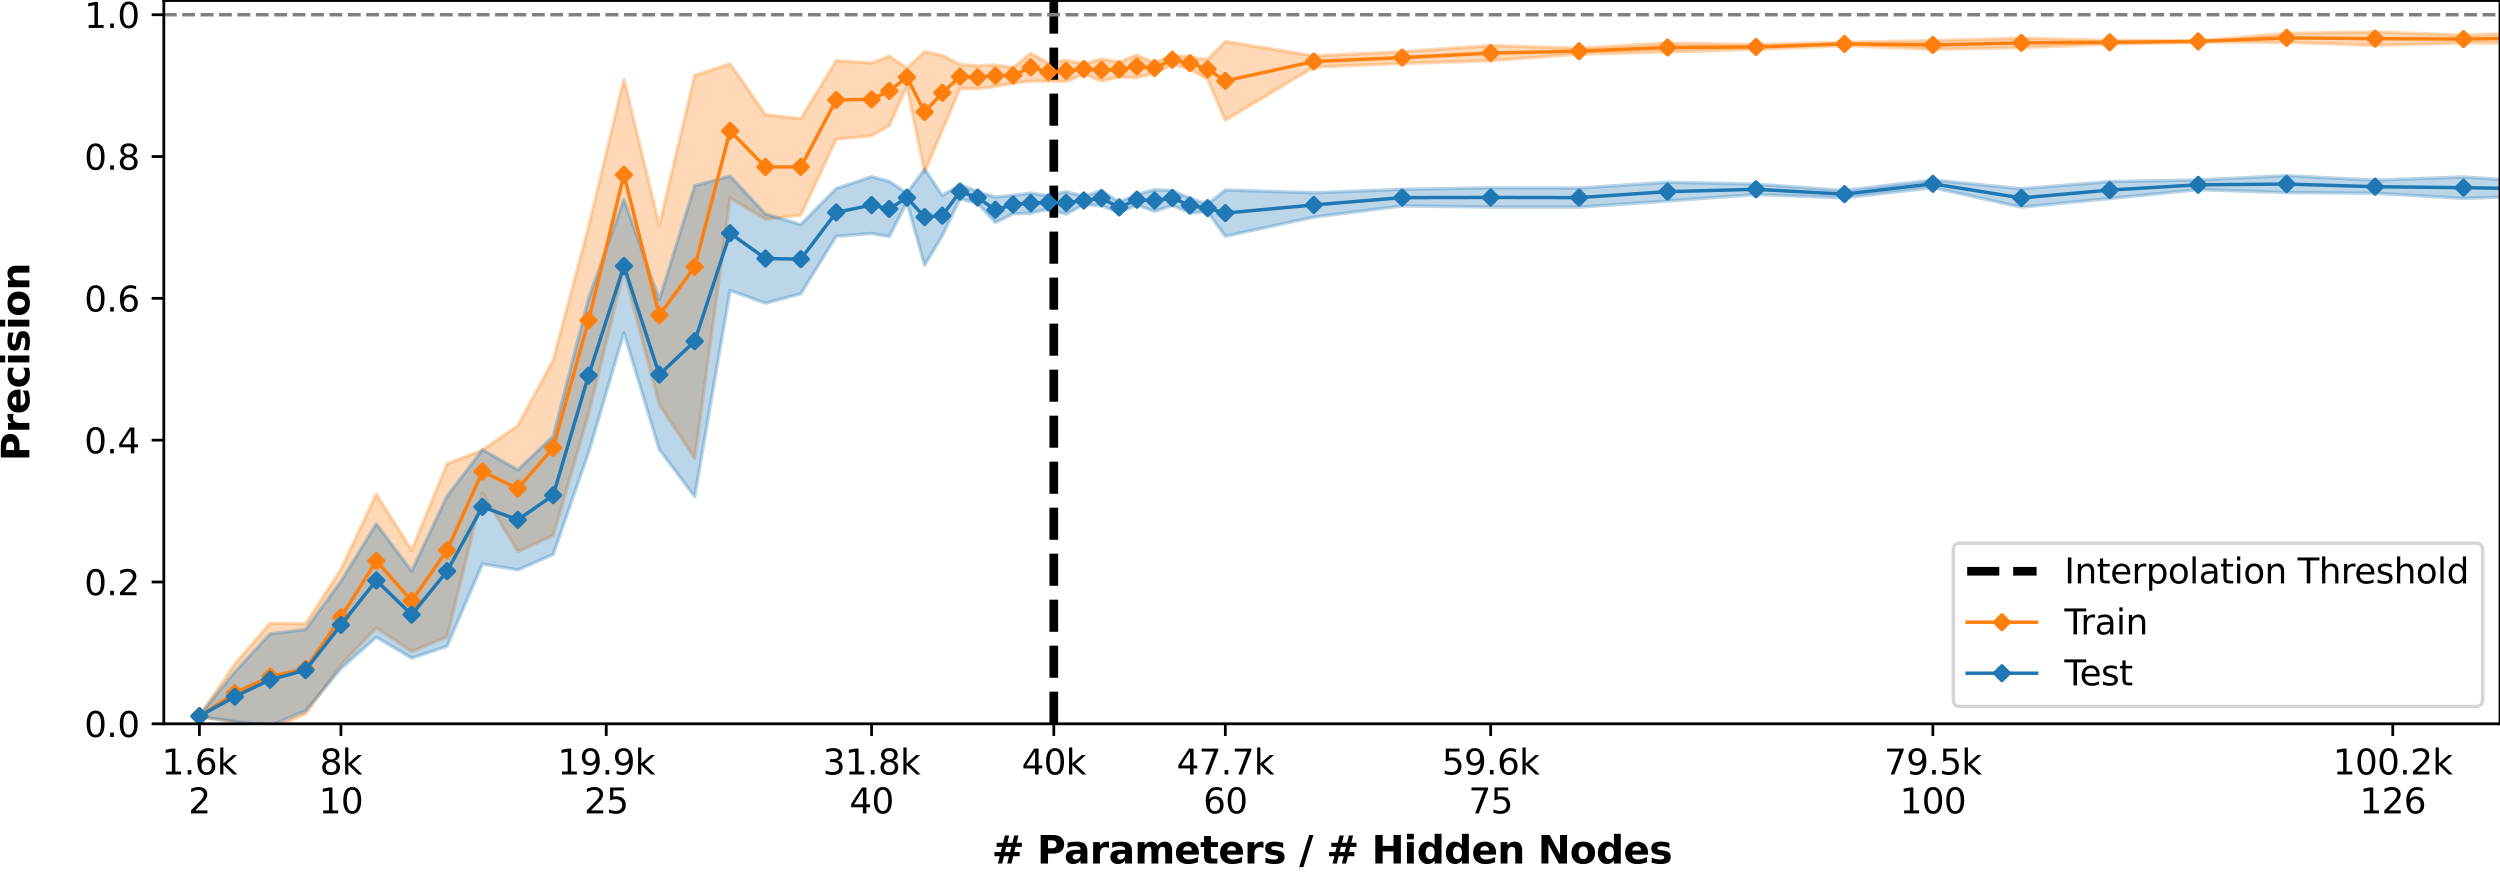 <?xml version="1.0" encoding="utf-8" standalone="no"?>
<!DOCTYPE svg PUBLIC "-//W3C//DTD SVG 1.1//EN"
  "http://www.w3.org/Graphics/SVG/1.1/DTD/svg11.dtd">
<svg xmlns:xlink="http://www.w3.org/1999/xlink" width="720pt" height="252pt" viewBox="0 0 720 252" xmlns="http://www.w3.org/2000/svg" version="1.1">
 <defs>
  <style type="text/css">*{stroke-linejoin: round; stroke-linecap: butt}</style>
 </defs>
 <g id="figure_1">
  <g id="patch_1">
   <path d="M 0 252 
L 720 252 
L 720 0 
L 0 0 
z
" style="fill: #ffffff"/>
  </g>
  <g id="axes_1">
   <g id="patch_2">
    <path d="M 47.18 208.456 
L 720 208.456 
L 720 0.155 
L 47.18 0.155 
z
" style="fill: #ffffff"/>
   </g>
   <g id="PolyCollection_1">
    <path d="M 57.432 206.16 
L 57.432 206.364 
L 67.621 208.008 
L 77.809 210.108 
L 87.998 205.577 
L 98.186 191.539 
L 108.375 180.791 
L 118.563 187.603 
L 128.751 183.404 
L 138.94 142.004 
L 149.128 158.854 
L 159.317 154.209 
L 169.505 119.184 
L 179.694 77.841 
L 189.882 116.519 
L 200.07 131.991 
L 210.259 57.039 
L 220.447 63.15 
L 230.636 61.921 
L 240.824 40.068 
L 251.012 39.125 
L 256.107 36.17 
L 261.201 24.889 
L 266.295 49.608 
L 271.389 37.493 
L 276.483 25.562 
L 281.578 25.519 
L 286.672 24.898 
L 291.766 23.998 
L 296.86 23.369 
L 301.955 23.378 
L 307.049 23.472 
L 312.143 21.36 
L 317.237 23.347 
L 322.331 22.151 
L 327.426 22.369 
L 332.52 21.083 
L 337.614 18.548 
L 342.708 19.964 
L 347.802 22.804 
L 352.897 34.629 
L 378.368 19.333 
L 403.839 18.288 
L 429.31 17.482 
L 454.781 15.585 
L 480.252 14.945 
L 505.723 14.226 
L 531.194 13.141 
L 556.665 14.176 
L 582.136 13.729 
L 607.607 12.727 
L 633.078 12.083 
L 658.549 12.196 
L 684.02 13.08 
L 709.491 12.36 
L 734.962 12.483 
L 760.433 12.246 
L 785.904 11.596 
L 811.375 10.493 
L 811.375 6.761 
L 811.375 6.761 
L 785.904 8.049 
L 760.433 8.518 
L 734.962 9.316 
L 709.491 10.136 
L 684.02 9.189 
L 658.549 9.624 
L 633.078 11.77 
L 607.607 11.642 
L 582.136 10.969 
L 556.665 11.714 
L 531.194 12.153 
L 505.723 12.823 
L 480.252 12.412 
L 454.781 13.882 
L 429.31 13.102 
L 403.839 14.896 
L 378.368 16.096 
L 352.897 11.935 
L 347.802 17.119 
L 342.708 16.443 
L 337.614 15.852 
L 332.52 18.099 
L 327.426 15.886 
L 322.331 17.879 
L 317.237 16.96 
L 312.143 18.416 
L 307.049 17.347 
L 301.955 18.182 
L 296.86 15.387 
L 291.766 19.472 
L 286.672 18.718 
L 281.578 18.977 
L 276.483 18.574 
L 271.389 15.931 
L 266.295 14.911 
L 261.201 19.589 
L 256.107 16.193 
L 251.012 18.127 
L 240.824 17.49 
L 230.636 34.213 
L 220.447 33.02 
L 210.259 18.374 
L 200.07 21.714 
L 189.882 65.014 
L 179.694 22.852 
L 169.505 65.377 
L 159.317 103.722 
L 149.128 122.579 
L 138.94 129.615 
L 128.751 133.603 
L 118.563 158.495 
L 108.375 142.308 
L 98.186 164.005 
L 87.998 179.669 
L 77.809 179.48 
L 67.621 191.229 
L 57.432 206.16 
z
" clip-path="url(#pf7ce9dc31c)" style="fill: #ff7f0e; fill-opacity: 0.3; stroke: #ff7f0e; stroke-opacity: 0.3"/>
   </g>
   <g id="PolyCollection_2">
    <path d="M 57.432 206.111 
L 57.432 206.392 
L 67.621 207.785 
L 77.809 208.973 
L 87.998 204.706 
L 98.186 192.568 
L 108.375 183.491 
L 118.563 189.536 
L 128.751 186.126 
L 138.94 162.445 
L 149.128 164.12 
L 159.317 159.681 
L 169.505 130.357 
L 179.694 95.861 
L 189.882 129.468 
L 200.07 143.023 
L 210.259 83.663 
L 220.447 87.314 
L 230.636 84.594 
L 240.824 68.056 
L 251.012 67.228 
L 256.107 68.111 
L 261.201 58.237 
L 266.295 76.351 
L 271.389 67.915 
L 276.483 57.23 
L 281.578 58.604 
L 286.672 64.086 
L 291.766 61.582 
L 296.86 61.397 
L 301.955 60.233 
L 307.049 61.661 
L 312.143 58.885 
L 317.237 59.287 
L 322.331 61.188 
L 327.426 59.061 
L 332.52 60.86 
L 337.614 59.178 
L 342.708 61.276 
L 347.802 61.045 
L 352.897 68.031 
L 378.368 62.529 
L 403.839 59.299 
L 429.31 59.642 
L 454.781 59.653 
L 480.252 57.888 
L 505.723 56.014 
L 531.194 56.963 
L 556.665 54.025 
L 582.136 59.667 
L 607.607 57.176 
L 633.078 54.613 
L 658.549 55.44 
L 684.02 55.652 
L 709.491 57.145 
L 734.962 56.263 
L 760.433 55.675 
L 785.904 57.055 
L 811.375 58.363 
L 811.375 52.874 
L 811.375 52.874 
L 785.904 53.036 
L 760.433 52.892 
L 734.962 52.636 
L 709.491 50.959 
L 684.02 51.896 
L 658.549 50.584 
L 633.078 51.83 
L 607.607 52.309 
L 582.136 54.35 
L 556.665 51.852 
L 531.194 54.862 
L 505.723 53.031 
L 480.252 52.492 
L 454.781 54.167 
L 429.31 54.095 
L 403.839 54.527 
L 378.368 55.526 
L 352.897 54.704 
L 347.802 58.838 
L 342.708 57.075 
L 337.614 54.867 
L 332.52 54.635 
L 327.426 55.971 
L 322.331 58.263 
L 317.237 54.863 
L 312.143 56.571 
L 307.049 55.196 
L 301.955 56.377 
L 296.86 55.603 
L 291.766 56.256 
L 286.672 56.755 
L 281.578 55.231 
L 276.483 53.139 
L 271.389 56.304 
L 266.295 48.694 
L 261.201 55.641 
L 256.107 52.229 
L 251.012 50.881 
L 240.824 54.307 
L 230.636 64.669 
L 220.447 61.605 
L 210.259 50.665 
L 200.07 53.502 
L 189.882 86.313 
L 179.694 57.368 
L 169.505 85.934 
L 159.317 125.582 
L 149.128 135.315 
L 138.94 129.51 
L 128.751 142.868 
L 118.563 164.513 
L 108.375 150.863 
L 98.186 167.393 
L 87.998 181.304 
L 77.809 182.526 
L 67.621 193.5 
L 57.432 206.111 
z
" clip-path="url(#pf7ce9dc31c)" style="fill: #1f77b4; fill-opacity: 0.3; stroke: #1f77b4; stroke-opacity: 0.3"/>
   </g>
   <g id="matplotlib.axis_1">
    <g id="xtick_1">
     <g id="line2d_1">
      <defs>
       <path id="mfc6914b032" d="M 0 0 
L 0 3.5 
" style="stroke: #000000; stroke-width: 0.8"/>
      </defs>
      <g>
       <use xlink:href="#mfc6914b032" x="57.432" y="208.456" style="stroke: #000000; stroke-width: 0.8"/>
      </g>
     </g>
     <g id="text_1">
      <!-- 1.6k -->
      <g transform="translate(46.586 223.054)scale(0.1 -0.1)">
       <defs>
        <path id="DejaVuSans-31" d="M 794 531 
L 1825 531 
L 1825 4091 
L 703 3866 
L 703 4441 
L 1819 4666 
L 2450 4666 
L 2450 531 
L 3481 531 
L 3481 0 
L 794 0 
L 794 531 
z
" transform="scale(0.016)"/>
        <path id="DejaVuSans-2e" d="M 684 794 
L 1344 794 
L 1344 0 
L 684 0 
L 684 794 
z
" transform="scale(0.016)"/>
        <path id="DejaVuSans-36" d="M 2113 2584 
Q 1688 2584 1439 2293 
Q 1191 2003 1191 1497 
Q 1191 994 1439 701 
Q 1688 409 2113 409 
Q 2538 409 2786 701 
Q 3034 994 3034 1497 
Q 3034 2003 2786 2293 
Q 2538 2584 2113 2584 
z
M 3366 4563 
L 3366 3988 
Q 3128 4100 2886 4159 
Q 2644 4219 2406 4219 
Q 1781 4219 1451 3797 
Q 1122 3375 1075 2522 
Q 1259 2794 1537 2939 
Q 1816 3084 2150 3084 
Q 2853 3084 3261 2657 
Q 3669 2231 3669 1497 
Q 3669 778 3244 343 
Q 2819 -91 2113 -91 
Q 1303 -91 875 529 
Q 447 1150 447 2328 
Q 447 3434 972 4092 
Q 1497 4750 2381 4750 
Q 2619 4750 2861 4703 
Q 3103 4656 3366 4563 
z
" transform="scale(0.016)"/>
        <path id="DejaVuSans-6b" d="M 581 4863 
L 1159 4863 
L 1159 1991 
L 2875 3500 
L 3609 3500 
L 1753 1863 
L 3688 0 
L 2938 0 
L 1159 1709 
L 1159 0 
L 581 0 
L 581 4863 
z
" transform="scale(0.016)"/>
       </defs>
       <use xlink:href="#DejaVuSans-31"/>
       <use xlink:href="#DejaVuSans-2e" x="63.623"/>
       <use xlink:href="#DejaVuSans-36" x="95.41"/>
       <use xlink:href="#DejaVuSans-6b" x="159.033"/>
      </g>
      <!-- 2 -->
      <g transform="translate(54.251 234.252)scale(0.1 -0.1)">
       <defs>
        <path id="DejaVuSans-32" d="M 1228 531 
L 3431 531 
L 3431 0 
L 469 0 
L 469 531 
Q 828 903 1448 1529 
Q 2069 2156 2228 2338 
Q 2531 2678 2651 2914 
Q 2772 3150 2772 3378 
Q 2772 3750 2511 3984 
Q 2250 4219 1831 4219 
Q 1534 4219 1204 4116 
Q 875 4013 500 3803 
L 500 4441 
Q 881 4594 1212 4672 
Q 1544 4750 1819 4750 
Q 2544 4750 2975 4387 
Q 3406 4025 3406 3419 
Q 3406 3131 3298 2873 
Q 3191 2616 2906 2266 
Q 2828 2175 2409 1742 
Q 1991 1309 1228 531 
z
" transform="scale(0.016)"/>
       </defs>
       <use xlink:href="#DejaVuSans-32"/>
      </g>
     </g>
    </g>
    <g id="xtick_2">
     <g id="line2d_2">
      <g>
       <use xlink:href="#mfc6914b032" x="98.186" y="208.456" style="stroke: #000000; stroke-width: 0.8"/>
      </g>
     </g>
     <g id="text_2">
      <!-- 8k -->
      <g transform="translate(92.11 223.054)scale(0.1 -0.1)">
       <defs>
        <path id="DejaVuSans-38" d="M 2034 2216 
Q 1584 2216 1326 1975 
Q 1069 1734 1069 1313 
Q 1069 891 1326 650 
Q 1584 409 2034 409 
Q 2484 409 2743 651 
Q 3003 894 3003 1313 
Q 3003 1734 2745 1975 
Q 2488 2216 2034 2216 
z
M 1403 2484 
Q 997 2584 770 2862 
Q 544 3141 544 3541 
Q 544 4100 942 4425 
Q 1341 4750 2034 4750 
Q 2731 4750 3128 4425 
Q 3525 4100 3525 3541 
Q 3525 3141 3298 2862 
Q 3072 2584 2669 2484 
Q 3125 2378 3379 2068 
Q 3634 1759 3634 1313 
Q 3634 634 3220 271 
Q 2806 -91 2034 -91 
Q 1263 -91 848 271 
Q 434 634 434 1313 
Q 434 1759 690 2068 
Q 947 2378 1403 2484 
z
M 1172 3481 
Q 1172 3119 1398 2916 
Q 1625 2713 2034 2713 
Q 2441 2713 2670 2916 
Q 2900 3119 2900 3481 
Q 2900 3844 2670 4047 
Q 2441 4250 2034 4250 
Q 1625 4250 1398 4047 
Q 1172 3844 1172 3481 
z
" transform="scale(0.016)"/>
       </defs>
       <use xlink:href="#DejaVuSans-38"/>
       <use xlink:href="#DejaVuSans-6b" x="63.623"/>
      </g>
      <!-- 10 -->
      <g transform="translate(91.824 234.252)scale(0.1 -0.1)">
       <defs>
        <path id="DejaVuSans-30" d="M 2034 4250 
Q 1547 4250 1301 3770 
Q 1056 3291 1056 2328 
Q 1056 1369 1301 889 
Q 1547 409 2034 409 
Q 2525 409 2770 889 
Q 3016 1369 3016 2328 
Q 3016 3291 2770 3770 
Q 2525 4250 2034 4250 
z
M 2034 4750 
Q 2819 4750 3233 4129 
Q 3647 3509 3647 2328 
Q 3647 1150 3233 529 
Q 2819 -91 2034 -91 
Q 1250 -91 836 529 
Q 422 1150 422 2328 
Q 422 3509 836 4129 
Q 1250 4750 2034 4750 
z
" transform="scale(0.016)"/>
       </defs>
       <use xlink:href="#DejaVuSans-31"/>
       <use xlink:href="#DejaVuSans-30" x="63.623"/>
      </g>
     </g>
    </g>
    <g id="xtick_3">
     <g id="line2d_3">
      <g>
       <use xlink:href="#mfc6914b032" x="174.599" y="208.456" style="stroke: #000000; stroke-width: 0.8"/>
      </g>
     </g>
     <g id="text_3">
      <!-- 19.9k -->
      <g transform="translate(160.571 223.054)scale(0.1 -0.1)">
       <defs>
        <path id="DejaVuSans-39" d="M 703 97 
L 703 672 
Q 941 559 1184 500 
Q 1428 441 1663 441 
Q 2288 441 2617 861 
Q 2947 1281 2994 2138 
Q 2813 1869 2534 1725 
Q 2256 1581 1919 1581 
Q 1219 1581 811 2004 
Q 403 2428 403 3163 
Q 403 3881 828 4315 
Q 1253 4750 1959 4750 
Q 2769 4750 3195 4129 
Q 3622 3509 3622 2328 
Q 3622 1225 3098 567 
Q 2575 -91 1691 -91 
Q 1453 -91 1209 -44 
Q 966 3 703 97 
z
M 1959 2075 
Q 2384 2075 2632 2365 
Q 2881 2656 2881 3163 
Q 2881 3666 2632 3958 
Q 2384 4250 1959 4250 
Q 1534 4250 1286 3958 
Q 1038 3666 1038 3163 
Q 1038 2656 1286 2365 
Q 1534 2075 1959 2075 
z
" transform="scale(0.016)"/>
       </defs>
       <use xlink:href="#DejaVuSans-31"/>
       <use xlink:href="#DejaVuSans-39" x="63.623"/>
       <use xlink:href="#DejaVuSans-2e" x="127.246"/>
       <use xlink:href="#DejaVuSans-39" x="159.033"/>
       <use xlink:href="#DejaVuSans-6b" x="222.656"/>
      </g>
      <!-- 25 -->
      <g transform="translate(168.237 234.252)scale(0.1 -0.1)">
       <defs>
        <path id="DejaVuSans-35" d="M 691 4666 
L 3169 4666 
L 3169 4134 
L 1269 4134 
L 1269 2991 
Q 1406 3038 1543 3061 
Q 1681 3084 1819 3084 
Q 2600 3084 3056 2656 
Q 3513 2228 3513 1497 
Q 3513 744 3044 326 
Q 2575 -91 1722 -91 
Q 1428 -91 1123 -41 
Q 819 9 494 109 
L 494 744 
Q 775 591 1075 516 
Q 1375 441 1709 441 
Q 2250 441 2565 725 
Q 2881 1009 2881 1497 
Q 2881 1984 2565 2268 
Q 2250 2553 1709 2553 
Q 1456 2553 1204 2497 
Q 953 2441 691 2322 
L 691 4666 
z
" transform="scale(0.016)"/>
       </defs>
       <use xlink:href="#DejaVuSans-32"/>
       <use xlink:href="#DejaVuSans-35" x="63.623"/>
      </g>
     </g>
    </g>
    <g id="xtick_4">
     <g id="line2d_4">
      <g>
       <use xlink:href="#mfc6914b032" x="251.012" y="208.456" style="stroke: #000000; stroke-width: 0.8"/>
      </g>
     </g>
     <g id="text_4">
      <!-- 31.8k -->
      <g transform="translate(236.984 223.054)scale(0.1 -0.1)">
       <defs>
        <path id="DejaVuSans-33" d="M 2597 2516 
Q 3050 2419 3304 2112 
Q 3559 1806 3559 1356 
Q 3559 666 3084 287 
Q 2609 -91 1734 -91 
Q 1441 -91 1130 -33 
Q 819 25 488 141 
L 488 750 
Q 750 597 1062 519 
Q 1375 441 1716 441 
Q 2309 441 2620 675 
Q 2931 909 2931 1356 
Q 2931 1769 2642 2001 
Q 2353 2234 1838 2234 
L 1294 2234 
L 1294 2753 
L 1863 2753 
Q 2328 2753 2575 2939 
Q 2822 3125 2822 3475 
Q 2822 3834 2567 4026 
Q 2313 4219 1838 4219 
Q 1578 4219 1281 4162 
Q 984 4106 628 3988 
L 628 4550 
Q 988 4650 1302 4700 
Q 1616 4750 1894 4750 
Q 2613 4750 3031 4423 
Q 3450 4097 3450 3541 
Q 3450 3153 3228 2886 
Q 3006 2619 2597 2516 
z
" transform="scale(0.016)"/>
       </defs>
       <use xlink:href="#DejaVuSans-33"/>
       <use xlink:href="#DejaVuSans-31" x="63.623"/>
       <use xlink:href="#DejaVuSans-2e" x="127.246"/>
       <use xlink:href="#DejaVuSans-38" x="159.033"/>
       <use xlink:href="#DejaVuSans-6b" x="222.656"/>
      </g>
      <!-- 40 -->
      <g transform="translate(244.65 234.252)scale(0.1 -0.1)">
       <defs>
        <path id="DejaVuSans-34" d="M 2419 4116 
L 825 1625 
L 2419 1625 
L 2419 4116 
z
M 2253 4666 
L 3047 4666 
L 3047 1625 
L 3713 1625 
L 3713 1100 
L 3047 1100 
L 3047 0 
L 2419 0 
L 2419 1100 
L 313 1100 
L 313 1709 
L 2253 4666 
z
" transform="scale(0.016)"/>
       </defs>
       <use xlink:href="#DejaVuSans-34"/>
       <use xlink:href="#DejaVuSans-30" x="63.623"/>
      </g>
     </g>
    </g>
    <g id="xtick_5">
     <g id="line2d_5">
      <g>
       <use xlink:href="#mfc6914b032" x="352.897" y="208.456" style="stroke: #000000; stroke-width: 0.8"/>
      </g>
     </g>
     <g id="text_5">
      <!-- 47.7k -->
      <g transform="translate(338.868 223.054)scale(0.1 -0.1)">
       <defs>
        <path id="DejaVuSans-37" d="M 525 4666 
L 3525 4666 
L 3525 4397 
L 1831 0 
L 1172 0 
L 2766 4134 
L 525 4134 
L 525 4666 
z
" transform="scale(0.016)"/>
       </defs>
       <use xlink:href="#DejaVuSans-34"/>
       <use xlink:href="#DejaVuSans-37" x="63.623"/>
       <use xlink:href="#DejaVuSans-2e" x="127.246"/>
       <use xlink:href="#DejaVuSans-37" x="159.033"/>
       <use xlink:href="#DejaVuSans-6b" x="222.656"/>
      </g>
      <!-- 60 -->
      <g transform="translate(346.534 234.252)scale(0.1 -0.1)">
       <use xlink:href="#DejaVuSans-36"/>
       <use xlink:href="#DejaVuSans-30" x="63.623"/>
      </g>
     </g>
    </g>
    <g id="xtick_6">
     <g id="line2d_6">
      <g>
       <use xlink:href="#mfc6914b032" x="429.31" y="208.456" style="stroke: #000000; stroke-width: 0.8"/>
      </g>
     </g>
     <g id="text_6">
      <!-- 59.6k -->
      <g transform="translate(415.282 223.054)scale(0.1 -0.1)">
       <use xlink:href="#DejaVuSans-35"/>
       <use xlink:href="#DejaVuSans-39" x="63.623"/>
       <use xlink:href="#DejaVuSans-2e" x="127.246"/>
       <use xlink:href="#DejaVuSans-36" x="159.033"/>
       <use xlink:href="#DejaVuSans-6b" x="222.656"/>
      </g>
      <!-- 75 -->
      <g transform="translate(422.947 234.252)scale(0.1 -0.1)">
       <use xlink:href="#DejaVuSans-37"/>
       <use xlink:href="#DejaVuSans-35" x="63.623"/>
      </g>
     </g>
    </g>
    <g id="xtick_7">
     <g id="line2d_7">
      <g>
       <use xlink:href="#mfc6914b032" x="556.665" y="208.456" style="stroke: #000000; stroke-width: 0.8"/>
      </g>
     </g>
     <g id="text_7">
      <!-- 79.5k -->
      <g transform="translate(542.637 223.054)scale(0.1 -0.1)">
       <use xlink:href="#DejaVuSans-37"/>
       <use xlink:href="#DejaVuSans-39" x="63.623"/>
       <use xlink:href="#DejaVuSans-2e" x="127.246"/>
       <use xlink:href="#DejaVuSans-35" x="159.033"/>
       <use xlink:href="#DejaVuSans-6b" x="222.656"/>
      </g>
      <!-- 100 -->
      <g transform="translate(547.121 234.252)scale(0.1 -0.1)">
       <use xlink:href="#DejaVuSans-31"/>
       <use xlink:href="#DejaVuSans-30" x="63.623"/>
       <use xlink:href="#DejaVuSans-30" x="127.246"/>
      </g>
     </g>
    </g>
    <g id="xtick_8">
     <g id="line2d_8">
      <g>
       <use xlink:href="#mfc6914b032" x="689.114" y="208.456" style="stroke: #000000; stroke-width: 0.8"/>
      </g>
     </g>
     <g id="text_8">
      <!-- 100.2k -->
      <g transform="translate(671.905 223.054)scale(0.1 -0.1)">
       <use xlink:href="#DejaVuSans-31"/>
       <use xlink:href="#DejaVuSans-30" x="63.623"/>
       <use xlink:href="#DejaVuSans-30" x="127.246"/>
       <use xlink:href="#DejaVuSans-2e" x="190.869"/>
       <use xlink:href="#DejaVuSans-32" x="222.656"/>
       <use xlink:href="#DejaVuSans-6b" x="286.279"/>
      </g>
      <!-- 126 -->
      <g transform="translate(679.571 234.252)scale(0.1 -0.1)">
       <use xlink:href="#DejaVuSans-31"/>
       <use xlink:href="#DejaVuSans-32" x="63.623"/>
       <use xlink:href="#DejaVuSans-36" x="127.246"/>
      </g>
     </g>
    </g>
    <g id="xtick_9">
     <g id="line2d_9">
      <g>
       <use xlink:href="#mfc6914b032" x="303.492" y="208.456" style="stroke: #000000; stroke-width: 0.8"/>
      </g>
     </g>
     <g id="text_9">
      <!-- 40k -->
      <g transform="translate(294.235 223.054)scale(0.1 -0.1)">
       <use xlink:href="#DejaVuSans-34"/>
       <use xlink:href="#DejaVuSans-30" x="63.623"/>
       <use xlink:href="#DejaVuSans-6b" x="127.246"/>
      </g>
     </g>
    </g>
    <g id="text_10">
     <!-- # Parameters / # Hidden Nodes -->
     <g transform="translate(285.631 248.69)scale(0.11 -0.11)">
      <defs>
       <path id="DejaVuSans-Bold-23" d="M 2847 4594 
L 2547 3391 
L 3372 3391 
L 3675 4594 
L 4366 4594 
L 4063 3391 
L 4928 3391 
L 4928 2725 
L 3897 2725 
L 3681 1869 
L 4569 1869 
L 4569 1197 
L 3519 1197 
L 3219 0 
L 2528 0 
L 2828 1197 
L 2003 1197 
L 1703 0 
L 1006 0 
L 1306 1197 
L 434 1197 
L 434 1869 
L 1459 1869 
L 1678 2725 
L 794 2725 
L 794 3391 
L 1850 3391 
L 2150 4594 
L 2847 4594 
z
M 3200 2725 
L 2375 2725 
L 2156 1869 
L 2981 1869 
L 3200 2725 
z
" transform="scale(0.016)"/>
       <path id="DejaVuSans-Bold-20" transform="scale(0.016)"/>
       <path id="DejaVuSans-Bold-50" d="M 588 4666 
L 2584 4666 
Q 3475 4666 3951 4270 
Q 4428 3875 4428 3144 
Q 4428 2409 3951 2014 
Q 3475 1619 2584 1619 
L 1791 1619 
L 1791 0 
L 588 0 
L 588 4666 
z
M 1791 3794 
L 1791 2491 
L 2456 2491 
Q 2806 2491 2997 2661 
Q 3188 2831 3188 3144 
Q 3188 3456 2997 3625 
Q 2806 3794 2456 3794 
L 1791 3794 
z
" transform="scale(0.016)"/>
       <path id="DejaVuSans-Bold-61" d="M 2106 1575 
Q 1756 1575 1579 1456 
Q 1403 1338 1403 1106 
Q 1403 894 1545 773 
Q 1688 653 1941 653 
Q 2256 653 2472 879 
Q 2688 1106 2688 1447 
L 2688 1575 
L 2106 1575 
z
M 3816 1997 
L 3816 0 
L 2688 0 
L 2688 519 
Q 2463 200 2181 54 
Q 1900 -91 1497 -91 
Q 953 -91 614 226 
Q 275 544 275 1050 
Q 275 1666 698 1953 
Q 1122 2241 2028 2241 
L 2688 2241 
L 2688 2328 
Q 2688 2594 2478 2717 
Q 2269 2841 1825 2841 
Q 1466 2841 1156 2769 
Q 847 2697 581 2553 
L 581 3406 
Q 941 3494 1303 3539 
Q 1666 3584 2028 3584 
Q 2975 3584 3395 3211 
Q 3816 2838 3816 1997 
z
" transform="scale(0.016)"/>
       <path id="DejaVuSans-Bold-72" d="M 3138 2547 
Q 2991 2616 2845 2648 
Q 2700 2681 2553 2681 
Q 2122 2681 1889 2404 
Q 1656 2128 1656 1613 
L 1656 0 
L 538 0 
L 538 3500 
L 1656 3500 
L 1656 2925 
Q 1872 3269 2151 3426 
Q 2431 3584 2822 3584 
Q 2878 3584 2943 3579 
Q 3009 3575 3134 3559 
L 3138 2547 
z
" transform="scale(0.016)"/>
       <path id="DejaVuSans-Bold-6d" d="M 3781 2919 
Q 3994 3244 4286 3414 
Q 4578 3584 4928 3584 
Q 5531 3584 5847 3212 
Q 6163 2841 6163 2131 
L 6163 0 
L 5038 0 
L 5038 1825 
Q 5041 1866 5042 1909 
Q 5044 1953 5044 2034 
Q 5044 2406 4934 2573 
Q 4825 2741 4581 2741 
Q 4263 2741 4089 2478 
Q 3916 2216 3909 1719 
L 3909 0 
L 2784 0 
L 2784 1825 
Q 2784 2406 2684 2573 
Q 2584 2741 2328 2741 
Q 2006 2741 1831 2477 
Q 1656 2213 1656 1722 
L 1656 0 
L 531 0 
L 531 3500 
L 1656 3500 
L 1656 2988 
Q 1863 3284 2130 3434 
Q 2397 3584 2719 3584 
Q 3081 3584 3359 3409 
Q 3638 3234 3781 2919 
z
" transform="scale(0.016)"/>
       <path id="DejaVuSans-Bold-65" d="M 4031 1759 
L 4031 1441 
L 1416 1441 
Q 1456 1047 1700 850 
Q 1944 653 2381 653 
Q 2734 653 3104 758 
Q 3475 863 3866 1075 
L 3866 213 
Q 3469 63 3072 -14 
Q 2675 -91 2278 -91 
Q 1328 -91 801 392 
Q 275 875 275 1747 
Q 275 2603 792 3093 
Q 1309 3584 2216 3584 
Q 3041 3584 3536 3087 
Q 4031 2591 4031 1759 
z
M 2881 2131 
Q 2881 2450 2695 2645 
Q 2509 2841 2209 2841 
Q 1884 2841 1681 2658 
Q 1478 2475 1428 2131 
L 2881 2131 
z
" transform="scale(0.016)"/>
       <path id="DejaVuSans-Bold-74" d="M 1759 4494 
L 1759 3500 
L 2913 3500 
L 2913 2700 
L 1759 2700 
L 1759 1216 
Q 1759 972 1856 886 
Q 1953 800 2241 800 
L 2816 800 
L 2816 0 
L 1856 0 
Q 1194 0 917 276 
Q 641 553 641 1216 
L 641 2700 
L 84 2700 
L 84 3500 
L 641 3500 
L 641 4494 
L 1759 4494 
z
" transform="scale(0.016)"/>
       <path id="DejaVuSans-Bold-73" d="M 3272 3391 
L 3272 2541 
Q 2913 2691 2578 2766 
Q 2244 2841 1947 2841 
Q 1628 2841 1473 2761 
Q 1319 2681 1319 2516 
Q 1319 2381 1436 2309 
Q 1553 2238 1856 2203 
L 2053 2175 
Q 2913 2066 3209 1816 
Q 3506 1566 3506 1031 
Q 3506 472 3093 190 
Q 2681 -91 1863 -91 
Q 1516 -91 1145 -36 
Q 775 19 384 128 
L 384 978 
Q 719 816 1070 734 
Q 1422 653 1784 653 
Q 2113 653 2278 743 
Q 2444 834 2444 1013 
Q 2444 1163 2330 1236 
Q 2216 1309 1875 1350 
L 1678 1375 
Q 931 1469 631 1722 
Q 331 1975 331 2491 
Q 331 3047 712 3315 
Q 1094 3584 1881 3584 
Q 2191 3584 2531 3537 
Q 2872 3491 3272 3391 
z
" transform="scale(0.016)"/>
       <path id="DejaVuSans-Bold-2f" d="M 1644 4666 
L 2338 4666 
L 691 -594 
L 0 -594 
L 1644 4666 
z
" transform="scale(0.016)"/>
       <path id="DejaVuSans-Bold-48" d="M 588 4666 
L 1791 4666 
L 1791 2888 
L 3566 2888 
L 3566 4666 
L 4769 4666 
L 4769 0 
L 3566 0 
L 3566 1978 
L 1791 1978 
L 1791 0 
L 588 0 
L 588 4666 
z
" transform="scale(0.016)"/>
       <path id="DejaVuSans-Bold-69" d="M 538 3500 
L 1656 3500 
L 1656 0 
L 538 0 
L 538 3500 
z
M 538 4863 
L 1656 4863 
L 1656 3950 
L 538 3950 
L 538 4863 
z
" transform="scale(0.016)"/>
       <path id="DejaVuSans-Bold-64" d="M 2919 2988 
L 2919 4863 
L 4044 4863 
L 4044 0 
L 2919 0 
L 2919 506 
Q 2688 197 2409 53 
Q 2131 -91 1766 -91 
Q 1119 -91 703 423 
Q 288 938 288 1747 
Q 288 2556 703 3070 
Q 1119 3584 1766 3584 
Q 2128 3584 2408 3439 
Q 2688 3294 2919 2988 
z
M 2181 722 
Q 2541 722 2730 984 
Q 2919 1247 2919 1747 
Q 2919 2247 2730 2509 
Q 2541 2772 2181 2772 
Q 1825 2772 1636 2509 
Q 1447 2247 1447 1747 
Q 1447 1247 1636 984 
Q 1825 722 2181 722 
z
" transform="scale(0.016)"/>
       <path id="DejaVuSans-Bold-6e" d="M 4056 2131 
L 4056 0 
L 2931 0 
L 2931 347 
L 2931 1631 
Q 2931 2084 2911 2256 
Q 2891 2428 2841 2509 
Q 2775 2619 2662 2680 
Q 2550 2741 2406 2741 
Q 2056 2741 1856 2470 
Q 1656 2200 1656 1722 
L 1656 0 
L 538 0 
L 538 3500 
L 1656 3500 
L 1656 2988 
Q 1909 3294 2193 3439 
Q 2478 3584 2822 3584 
Q 3428 3584 3742 3212 
Q 4056 2841 4056 2131 
z
" transform="scale(0.016)"/>
       <path id="DejaVuSans-Bold-4e" d="M 588 4666 
L 1931 4666 
L 3628 1466 
L 3628 4666 
L 4769 4666 
L 4769 0 
L 3425 0 
L 1728 3200 
L 1728 0 
L 588 0 
L 588 4666 
z
" transform="scale(0.016)"/>
       <path id="DejaVuSans-Bold-6f" d="M 2203 2784 
Q 1831 2784 1636 2517 
Q 1441 2250 1441 1747 
Q 1441 1244 1636 976 
Q 1831 709 2203 709 
Q 2569 709 2762 976 
Q 2956 1244 2956 1747 
Q 2956 2250 2762 2517 
Q 2569 2784 2203 2784 
z
M 2203 3584 
Q 3106 3584 3614 3096 
Q 4122 2609 4122 1747 
Q 4122 884 3614 396 
Q 3106 -91 2203 -91 
Q 1297 -91 786 396 
Q 275 884 275 1747 
Q 275 2609 786 3096 
Q 1297 3584 2203 3584 
z
" transform="scale(0.016)"/>
      </defs>
      <use xlink:href="#DejaVuSans-Bold-23"/>
      <use xlink:href="#DejaVuSans-Bold-20" x="83.789"/>
      <use xlink:href="#DejaVuSans-Bold-50" x="118.604"/>
      <use xlink:href="#DejaVuSans-Bold-61" x="189.27"/>
      <use xlink:href="#DejaVuSans-Bold-72" x="256.75"/>
      <use xlink:href="#DejaVuSans-Bold-61" x="306.066"/>
      <use xlink:href="#DejaVuSans-Bold-6d" x="373.547"/>
      <use xlink:href="#DejaVuSans-Bold-65" x="477.746"/>
      <use xlink:href="#DejaVuSans-Bold-74" x="545.568"/>
      <use xlink:href="#DejaVuSans-Bold-65" x="593.371"/>
      <use xlink:href="#DejaVuSans-Bold-72" x="661.193"/>
      <use xlink:href="#DejaVuSans-Bold-73" x="710.51"/>
      <use xlink:href="#DejaVuSans-Bold-20" x="770.031"/>
      <use xlink:href="#DejaVuSans-Bold-2f" x="804.846"/>
      <use xlink:href="#DejaVuSans-Bold-20" x="841.369"/>
      <use xlink:href="#DejaVuSans-Bold-23" x="876.184"/>
      <use xlink:href="#DejaVuSans-Bold-20" x="959.973"/>
      <use xlink:href="#DejaVuSans-Bold-48" x="994.787"/>
      <use xlink:href="#DejaVuSans-Bold-69" x="1078.479"/>
      <use xlink:href="#DejaVuSans-Bold-64" x="1112.756"/>
      <use xlink:href="#DejaVuSans-Bold-64" x="1184.338"/>
      <use xlink:href="#DejaVuSans-Bold-65" x="1255.92"/>
      <use xlink:href="#DejaVuSans-Bold-6e" x="1323.742"/>
      <use xlink:href="#DejaVuSans-Bold-20" x="1394.934"/>
      <use xlink:href="#DejaVuSans-Bold-4e" x="1429.748"/>
      <use xlink:href="#DejaVuSans-Bold-6f" x="1513.439"/>
      <use xlink:href="#DejaVuSans-Bold-64" x="1582.141"/>
      <use xlink:href="#DejaVuSans-Bold-65" x="1653.723"/>
      <use xlink:href="#DejaVuSans-Bold-73" x="1721.545"/>
     </g>
    </g>
   </g>
   <g id="matplotlib.axis_2">
    <g id="ytick_1">
     <g id="line2d_10">
      <defs>
       <path id="m83a8d2abf6" d="M 0 0 
L -3.5 0 
" style="stroke: #000000; stroke-width: 0.8"/>
      </defs>
      <g>
       <use xlink:href="#m83a8d2abf6" x="47.18" y="208.456" style="stroke: #000000; stroke-width: 0.8"/>
      </g>
     </g>
     <g id="text_11">
      <!--    0.0 -->
      <g transform="translate(14.742 212.255)scale(0.1 -0.1)">
       <defs>
        <path id="DejaVuSans-20" transform="scale(0.016)"/>
       </defs>
       <use xlink:href="#DejaVuSans-20"/>
       <use xlink:href="#DejaVuSans-20" x="31.787"/>
       <use xlink:href="#DejaVuSans-20" x="63.574"/>
       <use xlink:href="#DejaVuSans-30" x="95.361"/>
       <use xlink:href="#DejaVuSans-2e" x="158.984"/>
       <use xlink:href="#DejaVuSans-30" x="190.771"/>
      </g>
     </g>
    </g>
    <g id="ytick_2">
     <g id="line2d_11">
      <g>
       <use xlink:href="#m83a8d2abf6" x="47.18" y="167.613" style="stroke: #000000; stroke-width: 0.8"/>
      </g>
     </g>
     <g id="text_12">
      <!--    0.2 -->
      <g transform="translate(14.742 171.412)scale(0.1 -0.1)">
       <use xlink:href="#DejaVuSans-20"/>
       <use xlink:href="#DejaVuSans-20" x="31.787"/>
       <use xlink:href="#DejaVuSans-20" x="63.574"/>
       <use xlink:href="#DejaVuSans-30" x="95.361"/>
       <use xlink:href="#DejaVuSans-2e" x="158.984"/>
       <use xlink:href="#DejaVuSans-32" x="190.771"/>
      </g>
     </g>
    </g>
    <g id="ytick_3">
     <g id="line2d_12">
      <g>
       <use xlink:href="#m83a8d2abf6" x="47.18" y="126.769" style="stroke: #000000; stroke-width: 0.8"/>
      </g>
     </g>
     <g id="text_13">
      <!--    0.4 -->
      <g transform="translate(14.742 130.569)scale(0.1 -0.1)">
       <use xlink:href="#DejaVuSans-20"/>
       <use xlink:href="#DejaVuSans-20" x="31.787"/>
       <use xlink:href="#DejaVuSans-20" x="63.574"/>
       <use xlink:href="#DejaVuSans-30" x="95.361"/>
       <use xlink:href="#DejaVuSans-2e" x="158.984"/>
       <use xlink:href="#DejaVuSans-34" x="190.771"/>
      </g>
     </g>
    </g>
    <g id="ytick_4">
     <g id="line2d_13">
      <g>
       <use xlink:href="#m83a8d2abf6" x="47.18" y="85.926" style="stroke: #000000; stroke-width: 0.8"/>
      </g>
     </g>
     <g id="text_14">
      <!--    0.6 -->
      <g transform="translate(14.742 89.725)scale(0.1 -0.1)">
       <use xlink:href="#DejaVuSans-20"/>
       <use xlink:href="#DejaVuSans-20" x="31.787"/>
       <use xlink:href="#DejaVuSans-20" x="63.574"/>
       <use xlink:href="#DejaVuSans-30" x="95.361"/>
       <use xlink:href="#DejaVuSans-2e" x="158.984"/>
       <use xlink:href="#DejaVuSans-36" x="190.771"/>
      </g>
     </g>
    </g>
    <g id="ytick_5">
     <g id="line2d_14">
      <g>
       <use xlink:href="#m83a8d2abf6" x="47.18" y="45.083" style="stroke: #000000; stroke-width: 0.8"/>
      </g>
     </g>
     <g id="text_15">
      <!--    0.8 -->
      <g transform="translate(14.742 48.882)scale(0.1 -0.1)">
       <use xlink:href="#DejaVuSans-20"/>
       <use xlink:href="#DejaVuSans-20" x="31.787"/>
       <use xlink:href="#DejaVuSans-20" x="63.574"/>
       <use xlink:href="#DejaVuSans-30" x="95.361"/>
       <use xlink:href="#DejaVuSans-2e" x="158.984"/>
       <use xlink:href="#DejaVuSans-38" x="190.771"/>
      </g>
     </g>
    </g>
    <g id="ytick_6">
     <g id="line2d_15">
      <g>
       <use xlink:href="#m83a8d2abf6" x="47.18" y="4.24" style="stroke: #000000; stroke-width: 0.8"/>
      </g>
     </g>
     <g id="text_16">
      <!--    1.0 -->
      <g transform="translate(14.742 8.039)scale(0.1 -0.1)">
       <use xlink:href="#DejaVuSans-20"/>
       <use xlink:href="#DejaVuSans-20" x="31.787"/>
       <use xlink:href="#DejaVuSans-20" x="63.574"/>
       <use xlink:href="#DejaVuSans-31" x="95.361"/>
       <use xlink:href="#DejaVuSans-2e" x="158.984"/>
       <use xlink:href="#DejaVuSans-30" x="190.771"/>
      </g>
     </g>
    </g>
    <g id="text_17">
     <!-- Precision -->
     <g transform="translate(8.455 132.778)rotate(-90)scale(0.11 -0.11)">
      <defs>
       <path id="DejaVuSans-Bold-63" d="M 3366 3391 
L 3366 2478 
Q 3138 2634 2908 2709 
Q 2678 2784 2431 2784 
Q 1963 2784 1702 2511 
Q 1441 2238 1441 1747 
Q 1441 1256 1702 982 
Q 1963 709 2431 709 
Q 2694 709 2930 787 
Q 3166 866 3366 1019 
L 3366 103 
Q 3103 6 2833 -42 
Q 2563 -91 2291 -91 
Q 1344 -91 809 395 
Q 275 881 275 1747 
Q 275 2613 809 3098 
Q 1344 3584 2291 3584 
Q 2566 3584 2833 3536 
Q 3100 3488 3366 3391 
z
" transform="scale(0.016)"/>
      </defs>
      <use xlink:href="#DejaVuSans-Bold-50"/>
      <use xlink:href="#DejaVuSans-Bold-72" x="73.291"/>
      <use xlink:href="#DejaVuSans-Bold-65" x="122.607"/>
      <use xlink:href="#DejaVuSans-Bold-63" x="190.43"/>
      <use xlink:href="#DejaVuSans-Bold-69" x="249.707"/>
      <use xlink:href="#DejaVuSans-Bold-73" x="283.984"/>
      <use xlink:href="#DejaVuSans-Bold-69" x="343.506"/>
      <use xlink:href="#DejaVuSans-Bold-6f" x="377.783"/>
      <use xlink:href="#DejaVuSans-Bold-6e" x="446.484"/>
     </g>
    </g>
   </g>
   <g id="line2d_16">
    <path d="M 303.492 208.456 
L 303.492 0.155 
" clip-path="url(#pf7ce9dc31c)" style="fill: none; stroke-dasharray: 9.25,4; stroke-dashoffset: 0; stroke: #000000; stroke-width: 2.5"/>
   </g>
   <g id="line2d_17">
    <path d="M 47.18 4.24 
L 720 4.24 
" clip-path="url(#pf7ce9dc31c)" style="fill: none; stroke-dasharray: 3.7,1.6; stroke-dashoffset: 0; stroke: #808080"/>
   </g>
   <g id="line2d_18">
    <path d="M 57.432 206.262 
L 67.621 199.618 
L 77.809 194.794 
L 87.998 192.623 
L 98.186 177.772 
L 108.375 161.549 
L 118.563 173.049 
L 128.751 158.504 
L 138.94 135.809 
L 149.128 140.717 
L 159.317 128.966 
L 169.505 92.281 
L 179.694 50.347 
L 189.882 90.766 
L 200.07 76.852 
L 210.259 37.707 
L 220.447 48.085 
L 230.636 48.067 
L 240.824 28.779 
L 251.012 28.626 
L 256.107 26.181 
L 261.201 22.239 
L 266.295 32.26 
L 271.389 26.712 
L 276.483 22.068 
L 281.578 22.248 
L 286.672 21.808 
L 291.766 21.735 
L 296.86 19.378 
L 301.955 20.78 
L 307.049 20.41 
L 312.143 19.888 
L 317.237 20.153 
L 322.331 20.015 
L 327.426 19.127 
L 332.52 19.591 
L 337.614 17.2 
L 342.708 18.203 
L 347.802 19.961 
L 352.897 23.282 
L 378.368 17.715 
L 403.839 16.592 
L 429.31 15.292 
L 454.781 14.734 
L 480.252 13.679 
L 505.723 13.524 
L 531.194 12.647 
L 556.665 12.945 
L 582.136 12.349 
L 607.607 12.185 
L 633.078 11.927 
L 658.549 10.91 
L 684.02 11.134 
L 709.491 11.248 
L 721 11.091 
" clip-path="url(#pf7ce9dc31c)" style="fill: none; stroke: #ff7f0e; stroke-linecap: square"/>
    <defs>
     <path id="m4d182f040d" d="M 0 2.121 
L 2.121 0 
L 0 -2.121 
L -2.121 0 
z
" style="stroke: #ff7f0e; stroke-linejoin: miter"/>
    </defs>
    <g clip-path="url(#pf7ce9dc31c)">
     <use xlink:href="#m4d182f040d" x="57.432" y="206.262" style="fill: #ff7f0e; stroke: #ff7f0e; stroke-linejoin: miter"/>
     <use xlink:href="#m4d182f040d" x="67.621" y="199.618" style="fill: #ff7f0e; stroke: #ff7f0e; stroke-linejoin: miter"/>
     <use xlink:href="#m4d182f040d" x="77.809" y="194.794" style="fill: #ff7f0e; stroke: #ff7f0e; stroke-linejoin: miter"/>
     <use xlink:href="#m4d182f040d" x="87.998" y="192.623" style="fill: #ff7f0e; stroke: #ff7f0e; stroke-linejoin: miter"/>
     <use xlink:href="#m4d182f040d" x="98.186" y="177.772" style="fill: #ff7f0e; stroke: #ff7f0e; stroke-linejoin: miter"/>
     <use xlink:href="#m4d182f040d" x="108.375" y="161.549" style="fill: #ff7f0e; stroke: #ff7f0e; stroke-linejoin: miter"/>
     <use xlink:href="#m4d182f040d" x="118.563" y="173.049" style="fill: #ff7f0e; stroke: #ff7f0e; stroke-linejoin: miter"/>
     <use xlink:href="#m4d182f040d" x="128.751" y="158.504" style="fill: #ff7f0e; stroke: #ff7f0e; stroke-linejoin: miter"/>
     <use xlink:href="#m4d182f040d" x="138.94" y="135.809" style="fill: #ff7f0e; stroke: #ff7f0e; stroke-linejoin: miter"/>
     <use xlink:href="#m4d182f040d" x="149.128" y="140.717" style="fill: #ff7f0e; stroke: #ff7f0e; stroke-linejoin: miter"/>
     <use xlink:href="#m4d182f040d" x="159.317" y="128.966" style="fill: #ff7f0e; stroke: #ff7f0e; stroke-linejoin: miter"/>
     <use xlink:href="#m4d182f040d" x="169.505" y="92.281" style="fill: #ff7f0e; stroke: #ff7f0e; stroke-linejoin: miter"/>
     <use xlink:href="#m4d182f040d" x="179.694" y="50.347" style="fill: #ff7f0e; stroke: #ff7f0e; stroke-linejoin: miter"/>
     <use xlink:href="#m4d182f040d" x="189.882" y="90.766" style="fill: #ff7f0e; stroke: #ff7f0e; stroke-linejoin: miter"/>
     <use xlink:href="#m4d182f040d" x="200.07" y="76.852" style="fill: #ff7f0e; stroke: #ff7f0e; stroke-linejoin: miter"/>
     <use xlink:href="#m4d182f040d" x="210.259" y="37.707" style="fill: #ff7f0e; stroke: #ff7f0e; stroke-linejoin: miter"/>
     <use xlink:href="#m4d182f040d" x="220.447" y="48.085" style="fill: #ff7f0e; stroke: #ff7f0e; stroke-linejoin: miter"/>
     <use xlink:href="#m4d182f040d" x="230.636" y="48.067" style="fill: #ff7f0e; stroke: #ff7f0e; stroke-linejoin: miter"/>
     <use xlink:href="#m4d182f040d" x="240.824" y="28.779" style="fill: #ff7f0e; stroke: #ff7f0e; stroke-linejoin: miter"/>
     <use xlink:href="#m4d182f040d" x="251.012" y="28.626" style="fill: #ff7f0e; stroke: #ff7f0e; stroke-linejoin: miter"/>
     <use xlink:href="#m4d182f040d" x="256.107" y="26.181" style="fill: #ff7f0e; stroke: #ff7f0e; stroke-linejoin: miter"/>
     <use xlink:href="#m4d182f040d" x="261.201" y="22.239" style="fill: #ff7f0e; stroke: #ff7f0e; stroke-linejoin: miter"/>
     <use xlink:href="#m4d182f040d" x="266.295" y="32.26" style="fill: #ff7f0e; stroke: #ff7f0e; stroke-linejoin: miter"/>
     <use xlink:href="#m4d182f040d" x="271.389" y="26.712" style="fill: #ff7f0e; stroke: #ff7f0e; stroke-linejoin: miter"/>
     <use xlink:href="#m4d182f040d" x="276.483" y="22.068" style="fill: #ff7f0e; stroke: #ff7f0e; stroke-linejoin: miter"/>
     <use xlink:href="#m4d182f040d" x="281.578" y="22.248" style="fill: #ff7f0e; stroke: #ff7f0e; stroke-linejoin: miter"/>
     <use xlink:href="#m4d182f040d" x="286.672" y="21.808" style="fill: #ff7f0e; stroke: #ff7f0e; stroke-linejoin: miter"/>
     <use xlink:href="#m4d182f040d" x="291.766" y="21.735" style="fill: #ff7f0e; stroke: #ff7f0e; stroke-linejoin: miter"/>
     <use xlink:href="#m4d182f040d" x="296.86" y="19.378" style="fill: #ff7f0e; stroke: #ff7f0e; stroke-linejoin: miter"/>
     <use xlink:href="#m4d182f040d" x="301.955" y="20.78" style="fill: #ff7f0e; stroke: #ff7f0e; stroke-linejoin: miter"/>
     <use xlink:href="#m4d182f040d" x="307.049" y="20.41" style="fill: #ff7f0e; stroke: #ff7f0e; stroke-linejoin: miter"/>
     <use xlink:href="#m4d182f040d" x="312.143" y="19.888" style="fill: #ff7f0e; stroke: #ff7f0e; stroke-linejoin: miter"/>
     <use xlink:href="#m4d182f040d" x="317.237" y="20.153" style="fill: #ff7f0e; stroke: #ff7f0e; stroke-linejoin: miter"/>
     <use xlink:href="#m4d182f040d" x="322.331" y="20.015" style="fill: #ff7f0e; stroke: #ff7f0e; stroke-linejoin: miter"/>
     <use xlink:href="#m4d182f040d" x="327.426" y="19.127" style="fill: #ff7f0e; stroke: #ff7f0e; stroke-linejoin: miter"/>
     <use xlink:href="#m4d182f040d" x="332.52" y="19.591" style="fill: #ff7f0e; stroke: #ff7f0e; stroke-linejoin: miter"/>
     <use xlink:href="#m4d182f040d" x="337.614" y="17.2" style="fill: #ff7f0e; stroke: #ff7f0e; stroke-linejoin: miter"/>
     <use xlink:href="#m4d182f040d" x="342.708" y="18.203" style="fill: #ff7f0e; stroke: #ff7f0e; stroke-linejoin: miter"/>
     <use xlink:href="#m4d182f040d" x="347.802" y="19.961" style="fill: #ff7f0e; stroke: #ff7f0e; stroke-linejoin: miter"/>
     <use xlink:href="#m4d182f040d" x="352.897" y="23.282" style="fill: #ff7f0e; stroke: #ff7f0e; stroke-linejoin: miter"/>
     <use xlink:href="#m4d182f040d" x="378.368" y="17.715" style="fill: #ff7f0e; stroke: #ff7f0e; stroke-linejoin: miter"/>
     <use xlink:href="#m4d182f040d" x="403.839" y="16.592" style="fill: #ff7f0e; stroke: #ff7f0e; stroke-linejoin: miter"/>
     <use xlink:href="#m4d182f040d" x="429.31" y="15.292" style="fill: #ff7f0e; stroke: #ff7f0e; stroke-linejoin: miter"/>
     <use xlink:href="#m4d182f040d" x="454.781" y="14.734" style="fill: #ff7f0e; stroke: #ff7f0e; stroke-linejoin: miter"/>
     <use xlink:href="#m4d182f040d" x="480.252" y="13.679" style="fill: #ff7f0e; stroke: #ff7f0e; stroke-linejoin: miter"/>
     <use xlink:href="#m4d182f040d" x="505.723" y="13.524" style="fill: #ff7f0e; stroke: #ff7f0e; stroke-linejoin: miter"/>
     <use xlink:href="#m4d182f040d" x="531.194" y="12.647" style="fill: #ff7f0e; stroke: #ff7f0e; stroke-linejoin: miter"/>
     <use xlink:href="#m4d182f040d" x="556.665" y="12.945" style="fill: #ff7f0e; stroke: #ff7f0e; stroke-linejoin: miter"/>
     <use xlink:href="#m4d182f040d" x="582.136" y="12.349" style="fill: #ff7f0e; stroke: #ff7f0e; stroke-linejoin: miter"/>
     <use xlink:href="#m4d182f040d" x="607.607" y="12.185" style="fill: #ff7f0e; stroke: #ff7f0e; stroke-linejoin: miter"/>
     <use xlink:href="#m4d182f040d" x="633.078" y="11.927" style="fill: #ff7f0e; stroke: #ff7f0e; stroke-linejoin: miter"/>
     <use xlink:href="#m4d182f040d" x="658.549" y="10.91" style="fill: #ff7f0e; stroke: #ff7f0e; stroke-linejoin: miter"/>
     <use xlink:href="#m4d182f040d" x="684.02" y="11.134" style="fill: #ff7f0e; stroke: #ff7f0e; stroke-linejoin: miter"/>
     <use xlink:href="#m4d182f040d" x="709.491" y="11.248" style="fill: #ff7f0e; stroke: #ff7f0e; stroke-linejoin: miter"/>
     <use xlink:href="#m4d182f040d" x="734.962" y="10.899" style="fill: #ff7f0e; stroke: #ff7f0e; stroke-linejoin: miter"/>
     <use xlink:href="#m4d182f040d" x="760.433" y="10.382" style="fill: #ff7f0e; stroke: #ff7f0e; stroke-linejoin: miter"/>
     <use xlink:href="#m4d182f040d" x="785.904" y="9.823" style="fill: #ff7f0e; stroke: #ff7f0e; stroke-linejoin: miter"/>
     <use xlink:href="#m4d182f040d" x="811.375" y="8.627" style="fill: #ff7f0e; stroke: #ff7f0e; stroke-linejoin: miter"/>
    </g>
   </g>
   <g id="line2d_19">
    <path d="M 57.432 206.252 
L 67.621 200.642 
L 77.809 195.749 
L 87.998 193.005 
L 98.186 179.981 
L 108.375 167.177 
L 118.563 177.025 
L 128.751 164.497 
L 138.94 145.977 
L 149.128 149.718 
L 159.317 142.631 
L 169.505 108.146 
L 179.694 76.615 
L 189.882 107.891 
L 200.07 98.262 
L 210.259 67.164 
L 220.447 74.46 
L 230.636 74.632 
L 240.824 61.182 
L 251.012 59.055 
L 256.107 60.17 
L 261.201 56.939 
L 266.295 62.523 
L 271.389 62.109 
L 276.483 55.184 
L 281.578 56.918 
L 286.672 60.42 
L 291.766 58.919 
L 296.86 58.5 
L 301.955 58.305 
L 307.049 58.428 
L 312.143 57.728 
L 317.237 57.075 
L 322.331 59.726 
L 327.426 57.516 
L 332.52 57.747 
L 337.614 57.023 
L 342.708 59.176 
L 347.802 59.941 
L 352.897 61.367 
L 378.368 59.027 
L 403.839 56.913 
L 429.31 56.868 
L 454.781 56.91 
L 480.252 55.19 
L 505.723 54.522 
L 531.194 55.913 
L 556.665 52.939 
L 582.136 57.008 
L 607.607 54.743 
L 633.078 53.221 
L 658.549 53.012 
L 684.02 53.774 
L 709.491 54.052 
L 721 54.232 
" clip-path="url(#pf7ce9dc31c)" style="fill: none; stroke: #1f77b4; stroke-linecap: square"/>
    <defs>
     <path id="mbff2faf360" d="M 0 2.121 
L 2.121 0 
L 0 -2.121 
L -2.121 0 
z
" style="stroke: #1f77b4; stroke-linejoin: miter"/>
    </defs>
    <g clip-path="url(#pf7ce9dc31c)">
     <use xlink:href="#mbff2faf360" x="57.432" y="206.252" style="fill: #1f77b4; stroke: #1f77b4; stroke-linejoin: miter"/>
     <use xlink:href="#mbff2faf360" x="67.621" y="200.642" style="fill: #1f77b4; stroke: #1f77b4; stroke-linejoin: miter"/>
     <use xlink:href="#mbff2faf360" x="77.809" y="195.749" style="fill: #1f77b4; stroke: #1f77b4; stroke-linejoin: miter"/>
     <use xlink:href="#mbff2faf360" x="87.998" y="193.005" style="fill: #1f77b4; stroke: #1f77b4; stroke-linejoin: miter"/>
     <use xlink:href="#mbff2faf360" x="98.186" y="179.981" style="fill: #1f77b4; stroke: #1f77b4; stroke-linejoin: miter"/>
     <use xlink:href="#mbff2faf360" x="108.375" y="167.177" style="fill: #1f77b4; stroke: #1f77b4; stroke-linejoin: miter"/>
     <use xlink:href="#mbff2faf360" x="118.563" y="177.025" style="fill: #1f77b4; stroke: #1f77b4; stroke-linejoin: miter"/>
     <use xlink:href="#mbff2faf360" x="128.751" y="164.497" style="fill: #1f77b4; stroke: #1f77b4; stroke-linejoin: miter"/>
     <use xlink:href="#mbff2faf360" x="138.94" y="145.977" style="fill: #1f77b4; stroke: #1f77b4; stroke-linejoin: miter"/>
     <use xlink:href="#mbff2faf360" x="149.128" y="149.718" style="fill: #1f77b4; stroke: #1f77b4; stroke-linejoin: miter"/>
     <use xlink:href="#mbff2faf360" x="159.317" y="142.631" style="fill: #1f77b4; stroke: #1f77b4; stroke-linejoin: miter"/>
     <use xlink:href="#mbff2faf360" x="169.505" y="108.146" style="fill: #1f77b4; stroke: #1f77b4; stroke-linejoin: miter"/>
     <use xlink:href="#mbff2faf360" x="179.694" y="76.615" style="fill: #1f77b4; stroke: #1f77b4; stroke-linejoin: miter"/>
     <use xlink:href="#mbff2faf360" x="189.882" y="107.891" style="fill: #1f77b4; stroke: #1f77b4; stroke-linejoin: miter"/>
     <use xlink:href="#mbff2faf360" x="200.07" y="98.262" style="fill: #1f77b4; stroke: #1f77b4; stroke-linejoin: miter"/>
     <use xlink:href="#mbff2faf360" x="210.259" y="67.164" style="fill: #1f77b4; stroke: #1f77b4; stroke-linejoin: miter"/>
     <use xlink:href="#mbff2faf360" x="220.447" y="74.46" style="fill: #1f77b4; stroke: #1f77b4; stroke-linejoin: miter"/>
     <use xlink:href="#mbff2faf360" x="230.636" y="74.632" style="fill: #1f77b4; stroke: #1f77b4; stroke-linejoin: miter"/>
     <use xlink:href="#mbff2faf360" x="240.824" y="61.182" style="fill: #1f77b4; stroke: #1f77b4; stroke-linejoin: miter"/>
     <use xlink:href="#mbff2faf360" x="251.012" y="59.055" style="fill: #1f77b4; stroke: #1f77b4; stroke-linejoin: miter"/>
     <use xlink:href="#mbff2faf360" x="256.107" y="60.17" style="fill: #1f77b4; stroke: #1f77b4; stroke-linejoin: miter"/>
     <use xlink:href="#mbff2faf360" x="261.201" y="56.939" style="fill: #1f77b4; stroke: #1f77b4; stroke-linejoin: miter"/>
     <use xlink:href="#mbff2faf360" x="266.295" y="62.523" style="fill: #1f77b4; stroke: #1f77b4; stroke-linejoin: miter"/>
     <use xlink:href="#mbff2faf360" x="271.389" y="62.109" style="fill: #1f77b4; stroke: #1f77b4; stroke-linejoin: miter"/>
     <use xlink:href="#mbff2faf360" x="276.483" y="55.184" style="fill: #1f77b4; stroke: #1f77b4; stroke-linejoin: miter"/>
     <use xlink:href="#mbff2faf360" x="281.578" y="56.918" style="fill: #1f77b4; stroke: #1f77b4; stroke-linejoin: miter"/>
     <use xlink:href="#mbff2faf360" x="286.672" y="60.42" style="fill: #1f77b4; stroke: #1f77b4; stroke-linejoin: miter"/>
     <use xlink:href="#mbff2faf360" x="291.766" y="58.919" style="fill: #1f77b4; stroke: #1f77b4; stroke-linejoin: miter"/>
     <use xlink:href="#mbff2faf360" x="296.86" y="58.5" style="fill: #1f77b4; stroke: #1f77b4; stroke-linejoin: miter"/>
     <use xlink:href="#mbff2faf360" x="301.955" y="58.305" style="fill: #1f77b4; stroke: #1f77b4; stroke-linejoin: miter"/>
     <use xlink:href="#mbff2faf360" x="307.049" y="58.428" style="fill: #1f77b4; stroke: #1f77b4; stroke-linejoin: miter"/>
     <use xlink:href="#mbff2faf360" x="312.143" y="57.728" style="fill: #1f77b4; stroke: #1f77b4; stroke-linejoin: miter"/>
     <use xlink:href="#mbff2faf360" x="317.237" y="57.075" style="fill: #1f77b4; stroke: #1f77b4; stroke-linejoin: miter"/>
     <use xlink:href="#mbff2faf360" x="322.331" y="59.726" style="fill: #1f77b4; stroke: #1f77b4; stroke-linejoin: miter"/>
     <use xlink:href="#mbff2faf360" x="327.426" y="57.516" style="fill: #1f77b4; stroke: #1f77b4; stroke-linejoin: miter"/>
     <use xlink:href="#mbff2faf360" x="332.52" y="57.747" style="fill: #1f77b4; stroke: #1f77b4; stroke-linejoin: miter"/>
     <use xlink:href="#mbff2faf360" x="337.614" y="57.023" style="fill: #1f77b4; stroke: #1f77b4; stroke-linejoin: miter"/>
     <use xlink:href="#mbff2faf360" x="342.708" y="59.176" style="fill: #1f77b4; stroke: #1f77b4; stroke-linejoin: miter"/>
     <use xlink:href="#mbff2faf360" x="347.802" y="59.941" style="fill: #1f77b4; stroke: #1f77b4; stroke-linejoin: miter"/>
     <use xlink:href="#mbff2faf360" x="352.897" y="61.367" style="fill: #1f77b4; stroke: #1f77b4; stroke-linejoin: miter"/>
     <use xlink:href="#mbff2faf360" x="378.368" y="59.027" style="fill: #1f77b4; stroke: #1f77b4; stroke-linejoin: miter"/>
     <use xlink:href="#mbff2faf360" x="403.839" y="56.913" style="fill: #1f77b4; stroke: #1f77b4; stroke-linejoin: miter"/>
     <use xlink:href="#mbff2faf360" x="429.31" y="56.868" style="fill: #1f77b4; stroke: #1f77b4; stroke-linejoin: miter"/>
     <use xlink:href="#mbff2faf360" x="454.781" y="56.91" style="fill: #1f77b4; stroke: #1f77b4; stroke-linejoin: miter"/>
     <use xlink:href="#mbff2faf360" x="480.252" y="55.19" style="fill: #1f77b4; stroke: #1f77b4; stroke-linejoin: miter"/>
     <use xlink:href="#mbff2faf360" x="505.723" y="54.522" style="fill: #1f77b4; stroke: #1f77b4; stroke-linejoin: miter"/>
     <use xlink:href="#mbff2faf360" x="531.194" y="55.913" style="fill: #1f77b4; stroke: #1f77b4; stroke-linejoin: miter"/>
     <use xlink:href="#mbff2faf360" x="556.665" y="52.939" style="fill: #1f77b4; stroke: #1f77b4; stroke-linejoin: miter"/>
     <use xlink:href="#mbff2faf360" x="582.136" y="57.008" style="fill: #1f77b4; stroke: #1f77b4; stroke-linejoin: miter"/>
     <use xlink:href="#mbff2faf360" x="607.607" y="54.743" style="fill: #1f77b4; stroke: #1f77b4; stroke-linejoin: miter"/>
     <use xlink:href="#mbff2faf360" x="633.078" y="53.221" style="fill: #1f77b4; stroke: #1f77b4; stroke-linejoin: miter"/>
     <use xlink:href="#mbff2faf360" x="658.549" y="53.012" style="fill: #1f77b4; stroke: #1f77b4; stroke-linejoin: miter"/>
     <use xlink:href="#mbff2faf360" x="684.02" y="53.774" style="fill: #1f77b4; stroke: #1f77b4; stroke-linejoin: miter"/>
     <use xlink:href="#mbff2faf360" x="709.491" y="54.052" style="fill: #1f77b4; stroke: #1f77b4; stroke-linejoin: miter"/>
     <use xlink:href="#mbff2faf360" x="734.962" y="54.449" style="fill: #1f77b4; stroke: #1f77b4; stroke-linejoin: miter"/>
     <use xlink:href="#mbff2faf360" x="760.433" y="54.283" style="fill: #1f77b4; stroke: #1f77b4; stroke-linejoin: miter"/>
     <use xlink:href="#mbff2faf360" x="785.904" y="55.045" style="fill: #1f77b4; stroke: #1f77b4; stroke-linejoin: miter"/>
     <use xlink:href="#mbff2faf360" x="811.375" y="55.619" style="fill: #1f77b4; stroke: #1f77b4; stroke-linejoin: miter"/>
    </g>
   </g>
   <g id="patch_3">
    <path d="M 47.18 208.456 
L 47.18 0.155 
" style="fill: none; stroke: #000000; stroke-width: 0.8; stroke-linejoin: miter; stroke-linecap: square"/>
   </g>
   <g id="patch_4">
    <path d="M 720 208.456 
L 720 0.155 
" style="fill: none; stroke: #000000; stroke-width: 0.8; stroke-linejoin: miter; stroke-linecap: square"/>
   </g>
   <g id="patch_5">
    <path d="M 47.18 208.456 
L 720 208.456 
" style="fill: none; stroke: #000000; stroke-width: 0.8; stroke-linejoin: miter; stroke-linecap: square"/>
   </g>
   <g id="patch_6">
    <path d="M 47.18 0.155 
L 720 0.155 
" style="fill: none; stroke: #000000; stroke-width: 0.8; stroke-linejoin: miter; stroke-linecap: square"/>
   </g>
   <g id="legend_1">
    <g id="patch_7">
     <path d="M 564.545 203.456 
L 713 203.456 
Q 715 203.456 715 201.456 
L 715 158.422 
Q 715 156.422 713 156.422 
L 564.545 156.422 
Q 562.545 156.422 562.545 158.422 
L 562.545 201.456 
Q 562.545 203.456 564.545 203.456 
z
" style="fill: #ffffff; opacity: 0.8; stroke: #cccccc; stroke-linejoin: miter"/>
    </g>
    <g id="line2d_20">
     <path d="M 566.545 164.52 
L 576.545 164.52 
L 586.545 164.52 
" style="fill: none; stroke-dasharray: 9.25,4; stroke-dashoffset: 0; stroke: #000000; stroke-width: 2.5"/>
    </g>
    <g id="text_18">
     <!-- Interpolation Threshold -->
     <g transform="translate(594.545 168.02)scale(0.1 -0.1)">
      <defs>
       <path id="DejaVuSans-49" d="M 628 4666 
L 1259 4666 
L 1259 0 
L 628 0 
L 628 4666 
z
" transform="scale(0.016)"/>
       <path id="DejaVuSans-6e" d="M 3513 2113 
L 3513 0 
L 2938 0 
L 2938 2094 
Q 2938 2591 2744 2837 
Q 2550 3084 2163 3084 
Q 1697 3084 1428 2787 
Q 1159 2491 1159 1978 
L 1159 0 
L 581 0 
L 581 3500 
L 1159 3500 
L 1159 2956 
Q 1366 3272 1645 3428 
Q 1925 3584 2291 3584 
Q 2894 3584 3203 3211 
Q 3513 2838 3513 2113 
z
" transform="scale(0.016)"/>
       <path id="DejaVuSans-74" d="M 1172 4494 
L 1172 3500 
L 2356 3500 
L 2356 3053 
L 1172 3053 
L 1172 1153 
Q 1172 725 1289 603 
Q 1406 481 1766 481 
L 2356 481 
L 2356 0 
L 1766 0 
Q 1100 0 847 248 
Q 594 497 594 1153 
L 594 3053 
L 172 3053 
L 172 3500 
L 594 3500 
L 594 4494 
L 1172 4494 
z
" transform="scale(0.016)"/>
       <path id="DejaVuSans-65" d="M 3597 1894 
L 3597 1613 
L 953 1613 
Q 991 1019 1311 708 
Q 1631 397 2203 397 
Q 2534 397 2845 478 
Q 3156 559 3463 722 
L 3463 178 
Q 3153 47 2828 -22 
Q 2503 -91 2169 -91 
Q 1331 -91 842 396 
Q 353 884 353 1716 
Q 353 2575 817 3079 
Q 1281 3584 2069 3584 
Q 2775 3584 3186 3129 
Q 3597 2675 3597 1894 
z
M 3022 2063 
Q 3016 2534 2758 2815 
Q 2500 3097 2075 3097 
Q 1594 3097 1305 2825 
Q 1016 2553 972 2059 
L 3022 2063 
z
" transform="scale(0.016)"/>
       <path id="DejaVuSans-72" d="M 2631 2963 
Q 2534 3019 2420 3045 
Q 2306 3072 2169 3072 
Q 1681 3072 1420 2755 
Q 1159 2438 1159 1844 
L 1159 0 
L 581 0 
L 581 3500 
L 1159 3500 
L 1159 2956 
Q 1341 3275 1631 3429 
Q 1922 3584 2338 3584 
Q 2397 3584 2469 3576 
Q 2541 3569 2628 3553 
L 2631 2963 
z
" transform="scale(0.016)"/>
       <path id="DejaVuSans-70" d="M 1159 525 
L 1159 -1331 
L 581 -1331 
L 581 3500 
L 1159 3500 
L 1159 2969 
Q 1341 3281 1617 3432 
Q 1894 3584 2278 3584 
Q 2916 3584 3314 3078 
Q 3713 2572 3713 1747 
Q 3713 922 3314 415 
Q 2916 -91 2278 -91 
Q 1894 -91 1617 61 
Q 1341 213 1159 525 
z
M 3116 1747 
Q 3116 2381 2855 2742 
Q 2594 3103 2138 3103 
Q 1681 3103 1420 2742 
Q 1159 2381 1159 1747 
Q 1159 1113 1420 752 
Q 1681 391 2138 391 
Q 2594 391 2855 752 
Q 3116 1113 3116 1747 
z
" transform="scale(0.016)"/>
       <path id="DejaVuSans-6f" d="M 1959 3097 
Q 1497 3097 1228 2736 
Q 959 2375 959 1747 
Q 959 1119 1226 758 
Q 1494 397 1959 397 
Q 2419 397 2687 759 
Q 2956 1122 2956 1747 
Q 2956 2369 2687 2733 
Q 2419 3097 1959 3097 
z
M 1959 3584 
Q 2709 3584 3137 3096 
Q 3566 2609 3566 1747 
Q 3566 888 3137 398 
Q 2709 -91 1959 -91 
Q 1206 -91 779 398 
Q 353 888 353 1747 
Q 353 2609 779 3096 
Q 1206 3584 1959 3584 
z
" transform="scale(0.016)"/>
       <path id="DejaVuSans-6c" d="M 603 4863 
L 1178 4863 
L 1178 0 
L 603 0 
L 603 4863 
z
" transform="scale(0.016)"/>
       <path id="DejaVuSans-61" d="M 2194 1759 
Q 1497 1759 1228 1600 
Q 959 1441 959 1056 
Q 959 750 1161 570 
Q 1363 391 1709 391 
Q 2188 391 2477 730 
Q 2766 1069 2766 1631 
L 2766 1759 
L 2194 1759 
z
M 3341 1997 
L 3341 0 
L 2766 0 
L 2766 531 
Q 2569 213 2275 61 
Q 1981 -91 1556 -91 
Q 1019 -91 701 211 
Q 384 513 384 1019 
Q 384 1609 779 1909 
Q 1175 2209 1959 2209 
L 2766 2209 
L 2766 2266 
Q 2766 2663 2505 2880 
Q 2244 3097 1772 3097 
Q 1472 3097 1187 3025 
Q 903 2953 641 2809 
L 641 3341 
Q 956 3463 1253 3523 
Q 1550 3584 1831 3584 
Q 2591 3584 2966 3190 
Q 3341 2797 3341 1997 
z
" transform="scale(0.016)"/>
       <path id="DejaVuSans-69" d="M 603 3500 
L 1178 3500 
L 1178 0 
L 603 0 
L 603 3500 
z
M 603 4863 
L 1178 4863 
L 1178 4134 
L 603 4134 
L 603 4863 
z
" transform="scale(0.016)"/>
       <path id="DejaVuSans-54" d="M -19 4666 
L 3928 4666 
L 3928 4134 
L 2272 4134 
L 2272 0 
L 1638 0 
L 1638 4134 
L -19 4134 
L -19 4666 
z
" transform="scale(0.016)"/>
       <path id="DejaVuSans-68" d="M 3513 2113 
L 3513 0 
L 2938 0 
L 2938 2094 
Q 2938 2591 2744 2837 
Q 2550 3084 2163 3084 
Q 1697 3084 1428 2787 
Q 1159 2491 1159 1978 
L 1159 0 
L 581 0 
L 581 4863 
L 1159 4863 
L 1159 2956 
Q 1366 3272 1645 3428 
Q 1925 3584 2291 3584 
Q 2894 3584 3203 3211 
Q 3513 2838 3513 2113 
z
" transform="scale(0.016)"/>
       <path id="DejaVuSans-73" d="M 2834 3397 
L 2834 2853 
Q 2591 2978 2328 3040 
Q 2066 3103 1784 3103 
Q 1356 3103 1142 2972 
Q 928 2841 928 2578 
Q 928 2378 1081 2264 
Q 1234 2150 1697 2047 
L 1894 2003 
Q 2506 1872 2764 1633 
Q 3022 1394 3022 966 
Q 3022 478 2636 193 
Q 2250 -91 1575 -91 
Q 1294 -91 989 -36 
Q 684 19 347 128 
L 347 722 
Q 666 556 975 473 
Q 1284 391 1588 391 
Q 1994 391 2212 530 
Q 2431 669 2431 922 
Q 2431 1156 2273 1281 
Q 2116 1406 1581 1522 
L 1381 1569 
Q 847 1681 609 1914 
Q 372 2147 372 2553 
Q 372 3047 722 3315 
Q 1072 3584 1716 3584 
Q 2034 3584 2315 3537 
Q 2597 3491 2834 3397 
z
" transform="scale(0.016)"/>
       <path id="DejaVuSans-64" d="M 2906 2969 
L 2906 4863 
L 3481 4863 
L 3481 0 
L 2906 0 
L 2906 525 
Q 2725 213 2448 61 
Q 2172 -91 1784 -91 
Q 1150 -91 751 415 
Q 353 922 353 1747 
Q 353 2572 751 3078 
Q 1150 3584 1784 3584 
Q 2172 3584 2448 3432 
Q 2725 3281 2906 2969 
z
M 947 1747 
Q 947 1113 1208 752 
Q 1469 391 1925 391 
Q 2381 391 2643 752 
Q 2906 1113 2906 1747 
Q 2906 2381 2643 2742 
Q 2381 3103 1925 3103 
Q 1469 3103 1208 2742 
Q 947 2381 947 1747 
z
" transform="scale(0.016)"/>
      </defs>
      <use xlink:href="#DejaVuSans-49"/>
      <use xlink:href="#DejaVuSans-6e" x="29.492"/>
      <use xlink:href="#DejaVuSans-74" x="92.871"/>
      <use xlink:href="#DejaVuSans-65" x="132.08"/>
      <use xlink:href="#DejaVuSans-72" x="193.604"/>
      <use xlink:href="#DejaVuSans-70" x="234.717"/>
      <use xlink:href="#DejaVuSans-6f" x="298.193"/>
      <use xlink:href="#DejaVuSans-6c" x="359.375"/>
      <use xlink:href="#DejaVuSans-61" x="387.158"/>
      <use xlink:href="#DejaVuSans-74" x="448.438"/>
      <use xlink:href="#DejaVuSans-69" x="487.646"/>
      <use xlink:href="#DejaVuSans-6f" x="515.43"/>
      <use xlink:href="#DejaVuSans-6e" x="576.611"/>
      <use xlink:href="#DejaVuSans-20" x="639.99"/>
      <use xlink:href="#DejaVuSans-54" x="671.777"/>
      <use xlink:href="#DejaVuSans-68" x="732.861"/>
      <use xlink:href="#DejaVuSans-72" x="796.24"/>
      <use xlink:href="#DejaVuSans-65" x="835.104"/>
      <use xlink:href="#DejaVuSans-73" x="896.627"/>
      <use xlink:href="#DejaVuSans-68" x="948.727"/>
      <use xlink:href="#DejaVuSans-6f" x="1012.105"/>
      <use xlink:href="#DejaVuSans-6c" x="1073.287"/>
      <use xlink:href="#DejaVuSans-64" x="1101.07"/>
     </g>
    </g>
    <g id="line2d_21">
     <path d="M 566.545 179.198 
L 576.545 179.198 
L 586.545 179.198 
" style="fill: none; stroke: #ff7f0e; stroke-linecap: square"/>
     <g>
      <use xlink:href="#m4d182f040d" x="576.545" y="179.198" style="fill: #ff7f0e; stroke: #ff7f0e; stroke-linejoin: miter"/>
     </g>
    </g>
    <g id="text_19">
     <!-- Train -->
     <g transform="translate(594.545 182.698)scale(0.1 -0.1)">
      <use xlink:href="#DejaVuSans-54"/>
      <use xlink:href="#DejaVuSans-72" x="46.334"/>
      <use xlink:href="#DejaVuSans-61" x="87.447"/>
      <use xlink:href="#DejaVuSans-69" x="148.727"/>
      <use xlink:href="#DejaVuSans-6e" x="176.51"/>
     </g>
    </g>
    <g id="line2d_22">
     <path d="M 566.545 193.876 
L 576.545 193.876 
L 586.545 193.876 
" style="fill: none; stroke: #1f77b4; stroke-linecap: square"/>
     <g>
      <use xlink:href="#mbff2faf360" x="576.545" y="193.876" style="fill: #1f77b4; stroke: #1f77b4; stroke-linejoin: miter"/>
     </g>
    </g>
    <g id="text_20">
     <!-- Test -->
     <g transform="translate(594.545 197.376)scale(0.1 -0.1)">
      <use xlink:href="#DejaVuSans-54"/>
      <use xlink:href="#DejaVuSans-65" x="44.084"/>
      <use xlink:href="#DejaVuSans-73" x="105.607"/>
      <use xlink:href="#DejaVuSans-74" x="157.707"/>
     </g>
    </g>
   </g>
  </g>
 </g>
 <defs>
  <clipPath id="pf7ce9dc31c">
   <rect x="47.18" y="0.155" width="672.82" height="208.301"/>
  </clipPath>
 </defs>
</svg>
